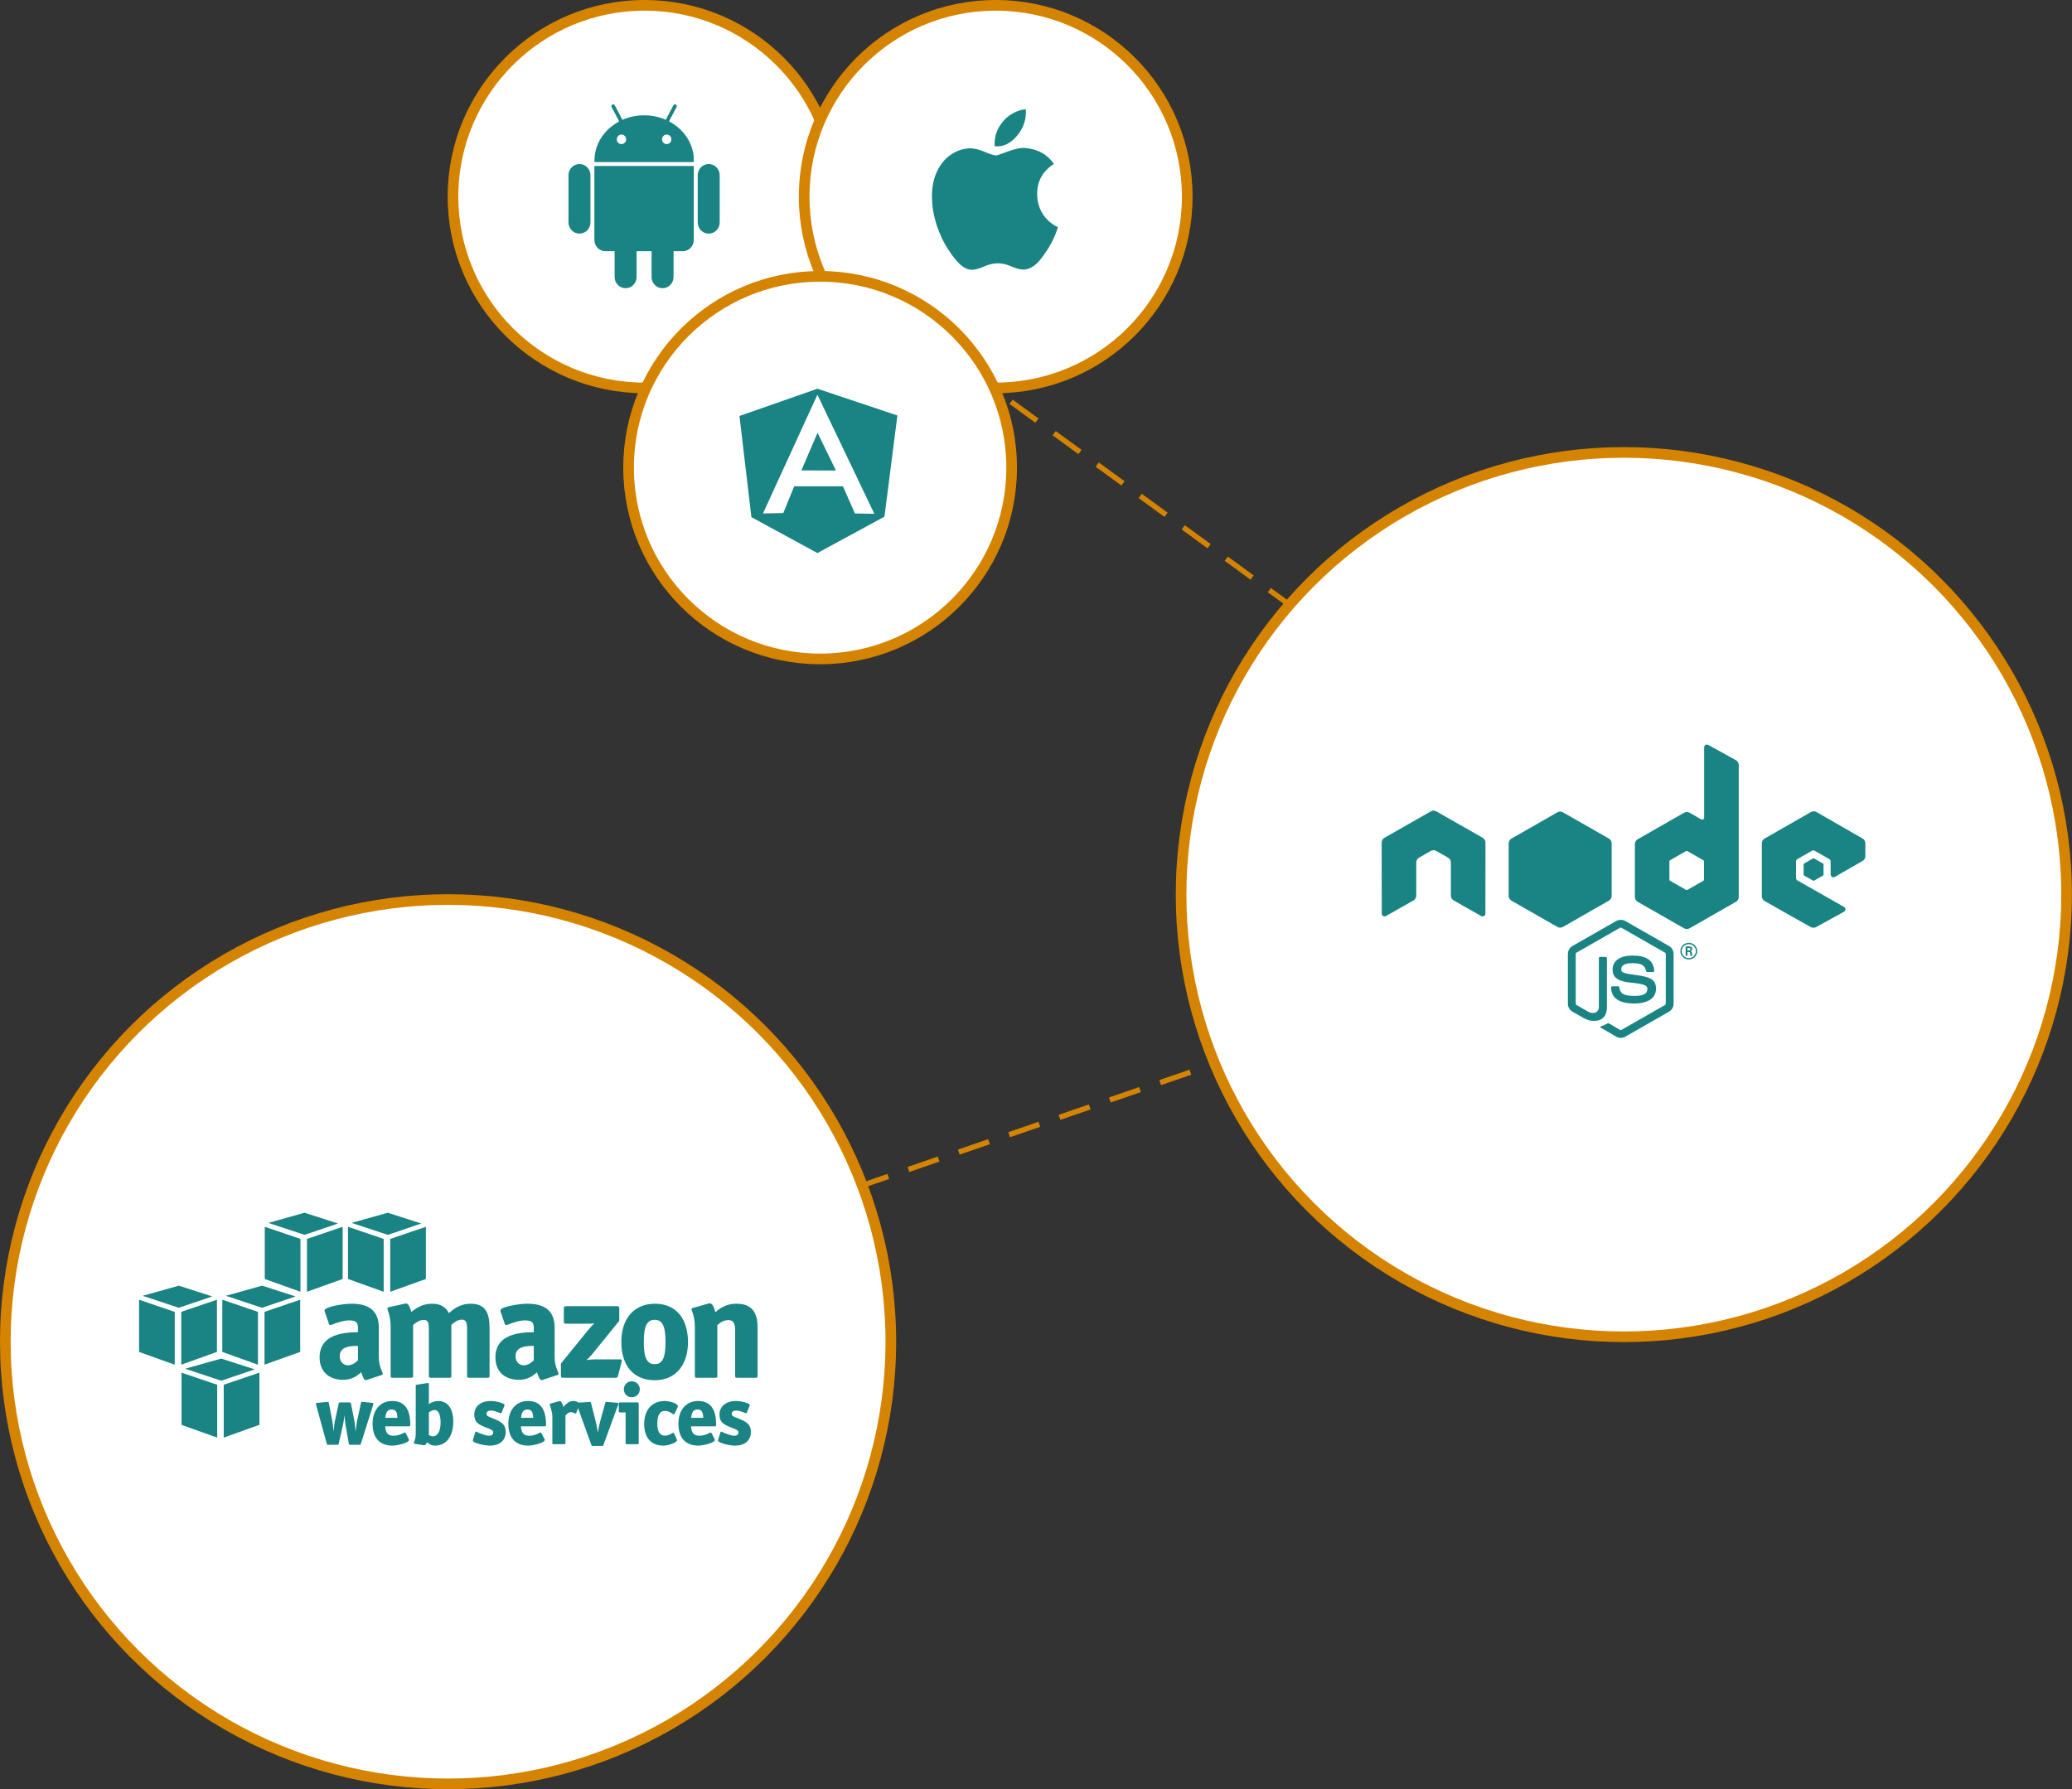 <?xml version="1.0" encoding="UTF-8"?>
<svg width="389px" height="336px" viewBox="0 0 389 336" version="1.1" xmlns="http://www.w3.org/2000/svg" xmlns:xlink="http://www.w3.org/1999/xlink">
    <rect x="0" y="0" width="389" height="336" fill="#333333" stroke="none"/>
    <!-- Generator: Sketch 42 (36781) - http://www.bohemiancoding.com/sketch -->
    <title>scheme</title>
    <desc>Created with Sketch.</desc>
    <defs></defs>
    <g id="Homepage" stroke="none" stroke-width="1" fill="none" fill-rule="evenodd">
        <g id="Tablet-Portrait" transform="translate(-189, -3451)">
            <g id="our-tech-stack" transform="translate(0, 3288)">
                <g id="scheme" transform="translate(190, 164)">
                    <path d="M307.092,171.143 L53.106,258.79" id="Line" stroke="#D48400" stroke-linecap="square" stroke-dasharray="5"></path>
                    <path d="M181.155,68.851 L316.327,167.452" id="Line" stroke="#D48400" stroke-linecap="square" stroke-dasharray="5"></path>
                    <g id="2" transform="translate(220.737, 83.957)">
                        <ellipse id="Oval-4-Copy-3" stroke="#D48400" stroke-width="2" fill="#FFFFFF" cx="83.123" cy="83.034" rx="83.123" ry="83.034"></ellipse>
                        <g id="node-js-logo" transform="translate(37.659, 54.694)" fill="#1A8383">
                            <path d="M44.883,55.241 C44.584,55.241 44.285,55.163 44.024,55.012 L41.285,53.408 C40.877,53.182 41.076,53.102 41.211,53.055 C41.756,52.867 41.867,52.824 42.449,52.496 C42.51,52.464 42.59,52.476 42.652,52.513 L44.756,53.749 C44.832,53.792 44.94,53.792 45.01,53.749 L53.211,49.062 C53.287,49.018 53.336,48.931 53.336,48.841 L53.336,39.471 C53.336,39.379 53.287,39.293 53.209,39.246 L45.012,34.563 C44.935,34.519 44.835,34.519 44.759,34.563 L36.564,39.247 C36.484,39.293 36.433,39.382 36.433,39.471 L36.433,48.841 C36.433,48.931 36.484,49.016 36.563,49.06 L38.809,50.345 C40.028,50.948 40.775,50.237 40.775,49.523 L40.775,40.27 C40.775,40.139 40.881,40.035 41.013,40.035 L42.053,40.035 C42.183,40.035 42.29,40.139 42.29,40.27 L42.29,49.523 C42.29,51.134 41.405,52.057 39.862,52.057 C39.388,52.057 39.015,52.057 37.973,51.549 L35.823,50.323 C35.292,50.019 34.962,49.451 34.962,48.841 L34.962,39.471 C34.962,38.861 35.292,38.293 35.823,37.99 L44.024,33.298 C44.542,33.006 45.232,33.006 45.747,33.298 L53.947,37.99 C54.478,38.294 54.808,38.861 54.808,39.471 L54.808,48.841 C54.808,49.451 54.478,50.017 53.947,50.323 L45.747,55.012 C45.485,55.163 45.187,55.241 44.883,55.241 Z M47.417,48.784 C43.828,48.784 43.076,47.152 43.076,45.784 C43.076,45.654 43.182,45.55 43.313,45.55 L44.373,45.55 C44.492,45.55 44.591,45.635 44.609,45.749 C44.769,46.817 45.246,47.357 47.417,47.357 C49.144,47.357 49.879,46.97 49.879,46.063 C49.879,45.539 49.671,45.151 46.986,44.891 C44.742,44.67 43.355,44.18 43.355,42.402 C43.355,40.763 44.749,39.786 47.087,39.786 C49.715,39.786 51.015,40.689 51.18,42.627 C51.186,42.693 51.162,42.758 51.117,42.807 C51.072,42.854 51.009,42.882 50.943,42.882 L49.879,42.882 C49.769,42.882 49.671,42.804 49.649,42.699 C49.393,41.574 48.772,41.214 47.087,41.214 C45.201,41.214 44.982,41.866 44.982,42.353 C44.982,42.943 45.241,43.116 47.788,43.449 C50.308,43.779 51.505,44.246 51.505,46.001 C51.505,47.77 50.015,48.784 47.417,48.784 Z M59.241,38.954 C59.241,39.816 58.53,40.52 57.661,40.52 C56.799,40.52 56.08,39.824 56.08,38.954 C56.08,38.068 56.817,37.389 57.661,37.389 C58.514,37.389 59.241,38.068 59.241,38.954 Z M56.336,38.95 C56.336,39.679 56.93,40.267 57.657,40.267 C58.393,40.267 58.987,39.667 58.987,38.95 C58.987,38.221 58.385,37.642 57.657,37.642 C56.938,37.642 56.336,38.213 56.336,38.95 Z M57.067,38.076 L57.678,38.076 C57.887,38.076 58.297,38.076 58.297,38.541 C58.297,38.863 58.088,38.93 57.962,38.971 C58.205,38.987 58.221,39.145 58.255,39.369 C58.271,39.509 58.297,39.75 58.347,39.832 L57.971,39.832 C57.962,39.75 57.904,39.302 57.904,39.278 C57.879,39.178 57.845,39.128 57.72,39.128 L57.41,39.128 L57.41,39.832 L57.067,39.832 L57.067,38.076 Z M57.402,38.847 L57.678,38.847 C57.904,38.847 57.946,38.689 57.946,38.598 C57.946,38.358 57.778,38.358 57.686,38.358 L57.402,38.358 L57.402,38.847 Z M19.489,18.572 L19.472,31.915 C19.472,32.1 19.371,32.273 19.211,32.364 C19.05,32.46 18.848,32.46 18.686,32.364 L13.52,29.434 C13.195,29.244 12.994,28.904 12.994,28.531 L12.994,22.298 C12.994,21.927 12.794,21.582 12.468,21.399 L10.269,20.144 C10.11,20.049 9.926,20.004 9.747,20.004 C9.564,20.004 9.384,20.049 9.22,20.144 L7.02,21.399 C6.695,21.582 6.496,21.927 6.496,22.298 L6.496,28.531 C6.496,28.904 6.297,29.242 5.97,29.434 L0.803,32.364 C0.642,32.46 0.443,32.46 0.281,32.364 C0.116,32.273 0.019,32.1 0.019,31.915 L0,18.572 C0,18.198 0.202,17.855 0.526,17.669 L9.22,12.713 C9.37,12.628 9.535,12.584 9.701,12.577 L9.791,12.577 C9.957,12.584 10.122,12.628 10.269,12.713 L18.963,17.669 C19.29,17.855 19.489,18.198 19.489,18.572 Z M61.324,0.231 L66.499,3.091 C66.832,3.275 67.038,3.622 67.038,3.999 L67.038,28.787 C67.038,29.159 66.838,29.501 66.513,29.689 L57.814,34.662 C57.489,34.849 57.089,34.849 56.764,34.662 L48.066,29.689 C47.741,29.501 47.541,29.159 47.541,28.787 L47.541,18.843 C47.541,18.472 47.741,18.128 48.067,17.943 L56.764,12.972 C57.089,12.786 57.489,12.786 57.814,12.971 L59.991,14.213 C60.105,14.279 60.246,14.279 60.359,14.213 C60.472,14.149 60.542,14.028 60.542,13.899 L60.542,0.685 C60.542,0.5 60.641,0.33 60.802,0.237 C60.962,0.144 61.161,0.141 61.324,0.231 Z M60.517,25.52 L60.517,22.105 C60.517,22.012 60.467,21.927 60.385,21.88 L57.399,20.172 C57.318,20.125 57.218,20.125 57.137,20.172 L54.15,21.88 C54.069,21.927 54.019,22.012 54.019,22.105 L54.019,25.52 C54.019,25.613 54.069,25.699 54.15,25.745 L57.137,27.45 C57.218,27.495 57.318,27.495 57.399,27.45 L60.385,25.745 C60.467,25.699 60.517,25.613 60.517,25.52 Z M80.989,21.55 C81.051,21.515 81.128,21.515 81.19,21.55 L82.86,22.504 C82.922,22.539 82.961,22.605 82.961,22.677 L82.961,24.585 C82.961,24.656 82.922,24.723 82.86,24.758 L81.19,25.712 C81.128,25.747 81.051,25.747 80.989,25.712 L79.321,24.758 C79.259,24.723 79.22,24.656 79.22,24.585 L79.22,22.677 C79.22,22.605 79.259,22.539 79.321,22.504 L80.989,21.55 Z M32.992,12.888 C33.154,12.795 33.333,12.75 33.514,12.75 C33.693,12.75 33.873,12.795 34.035,12.888 L42.661,17.818 C42.984,18.003 43.182,18.343 43.182,18.713 L43.182,28.579 C43.182,28.949 42.984,29.289 42.662,29.473 L34.035,34.407 C33.712,34.592 33.314,34.592 32.992,34.407 L24.367,29.473 C24.045,29.289 23.847,28.949 23.847,28.579 L23.847,18.712 C23.847,18.343 24.045,18.003 24.368,17.818 L32.992,12.888 Z M90.286,22.015 L85.078,25.013 C84.916,25.107 84.715,25.108 84.552,25.014 C84.39,24.922 84.289,24.75 84.289,24.564 L84.289,22.113 C84.289,21.926 84.189,21.754 84.026,21.663 L81.302,20.107 C81.14,20.014 80.94,20.014 80.777,20.107 L78.054,21.663 C77.891,21.754 77.791,21.926 77.791,22.113 L77.791,25.227 C77.791,25.414 77.892,25.586 78.056,25.68 L86.805,30.652 C86.97,30.746 87.07,30.919 87.069,31.107 C87.068,31.294 86.965,31.467 86.799,31.558 L81.572,34.434 C81.252,34.611 80.861,34.609 80.543,34.429 L71.902,29.553 C71.574,29.368 71.371,29.023 71.371,28.65 L71.371,18.709 C71.371,18.336 71.571,17.993 71.897,17.808 L80.591,12.837 C80.917,12.651 81.319,12.651 81.644,12.838 L90.285,17.807 C90.61,17.993 90.808,18.336 90.808,18.707 L90.808,21.116 C90.808,21.487 90.61,21.83 90.286,22.015 Z"></path>
                        </g>
                    </g>
                    <g id="3" transform="translate(0, 167.913)">
                        <ellipse id="Oval-4-Copy-4" stroke="#D48400" stroke-width="2" fill="#FFFFFF" cx="83.123" cy="83.034" rx="83.123" ry="83.034"></ellipse>
                        <g id="amazon-logo" transform="translate(25.106, 58.112)" fill="#1A8383">
                            <path d="M82.419,37.395 L82.102,38.245 C82.07,38.341 82.022,38.404 81.942,38.404 C81.734,38.404 81.494,38.15 81.095,38.15 C80.759,38.15 80.504,38.293 80.056,38.769 L80.056,43.912 C80.056,44.166 80.04,44.166 79.801,44.166 L77.835,44.166 C77.611,44.166 77.595,44.166 77.595,43.912 L77.595,39.039 C77.595,37.928 77.116,37.023 77.116,36.69 C77.116,36.626 77.148,36.563 77.26,36.531 L78.794,36.118 C78.89,36.087 78.938,36.071 79.018,36.071 C79.257,36.071 79.465,36.483 79.657,37.166 C80.392,36.436 80.743,36.055 81.558,36.055 C81.934,36.055 82.288,36.167 82.524,36.363 L84.631,36.23 C84.775,36.23 84.822,36.261 84.854,36.436 L85.749,39.96 C85.861,40.42 86.005,41.182 86.133,41.96 C86.261,41.214 86.42,40.42 86.548,39.96 L87.523,36.436 C87.571,36.261 87.603,36.214 87.699,36.214 C87.731,36.214 87.779,36.23 87.842,36.23 L89.76,36.388 C89.936,36.404 90,36.436 90,36.531 C90,36.579 90,36.642 89.968,36.706 L87.203,44.261 C87.139,44.452 87.107,44.483 86.9,44.483 L85.19,44.483 C84.998,44.483 84.966,44.452 84.902,44.261 L82.419,37.395 Z M14.671,42.933 L7.974,40.534 L7.974,30.731 L14.671,33.01 L14.671,42.933 Z M15.899,42.933 L15.899,33.01 L22.597,30.731 L22.597,40.534 L15.899,42.933 Z M8.662,29.998 L15.44,28.093 L21.725,30.117 L15.44,32.248 L8.662,29.998 Z M0,26.84 L0,17.037 L6.698,19.316 L6.698,29.239 L0,26.84 Z M7.926,29.239 L7.926,19.316 L14.623,17.037 L14.623,26.84 L7.926,29.239 Z M0.688,16.304 L7.467,14.399 L13.752,16.422 L7.467,18.553 L0.688,16.304 Z M22.325,29.239 L15.628,26.84 L15.628,17.037 L22.325,19.316 L22.325,29.239 Z M23.553,29.239 L23.553,19.316 L30.251,17.037 L30.251,26.84 L23.553,29.239 Z M16.316,16.304 L23.094,14.399 L29.38,16.422 L23.094,18.553 L16.316,16.304 Z M30.299,15.544 L23.601,13.145 L23.601,3.343 L30.299,5.621 L30.299,15.544 Z M31.527,15.544 L31.527,5.621 L38.224,3.343 L38.224,13.145 L31.527,15.544 Z M31.068,0.704 L37.353,2.728 L31.068,4.859 L24.29,2.609 L31.068,0.704 Z M45.926,15.544 L39.229,13.145 L39.229,3.343 L45.926,5.621 L45.926,15.544 Z M47.155,15.544 L47.155,5.621 L53.852,3.343 L53.852,13.145 L47.155,15.544 Z M46.696,0.704 L52.98,2.728 L46.696,4.859 L39.917,2.609 L46.696,0.704 Z M45.672,30.66 C45.727,30.742 45.754,30.851 45.754,30.933 C45.754,31.041 45.699,31.123 45.535,31.177 L42.988,32.021 C42.851,32.075 42.686,32.13 42.577,32.13 C42.248,32.13 42.056,31.694 41.7,30.66 C40.632,31.64 39.618,32.075 38.304,32.075 C35.564,32.075 33.893,30.443 33.893,27.858 C33.893,24.348 36.852,23.15 40.878,23.15 L41.098,23.15 L41.098,22.361 C41.098,21.327 40.824,20.919 39.399,20.919 C38.577,20.919 37.482,21.219 36.167,21.736 C36.085,21.79 36.003,21.79 35.92,21.79 C35.811,21.79 35.701,21.736 35.646,21.545 L34.88,19.341 C34.825,19.232 34.825,19.151 34.825,19.069 C34.825,18.361 38.276,17.79 39.92,17.79 C43.316,17.79 45.015,19.259 45.015,22.28 L45.015,27.559 C45.015,29.11 45.316,29.844 45.672,30.66 Z M41.098,28.402 L41.098,25.708 L40.851,25.708 C38.55,25.708 37.674,26.416 37.674,27.667 C37.674,28.674 38.358,29.354 39.207,29.354 C39.838,29.354 40.495,29.028 41.098,28.402 Z M65.805,31.177 C65.805,31.64 65.778,31.694 65.34,31.694 L62.053,31.694 C61.642,31.694 61.587,31.667 61.587,31.177 L61.587,22.443 C61.587,21.273 61.313,20.783 60.628,20.783 C59.943,20.783 59.423,21.055 58.629,21.763 L58.629,31.177 C58.629,31.64 58.629,31.694 58.218,31.694 L54.876,31.694 C54.438,31.694 54.41,31.64 54.41,31.177 L54.41,22.579 C54.41,21.273 54.218,20.838 53.451,20.838 C52.794,20.838 52.246,21.11 51.452,21.763 L51.452,31.177 C51.452,31.64 51.424,31.694 50.959,31.694 L47.699,31.694 C47.261,31.694 47.233,31.64 47.233,31.177 L47.233,22.225 C47.233,20.838 47.042,19.967 46.713,19.069 C46.658,18.933 46.631,18.797 46.631,18.715 C46.631,18.579 46.686,18.497 46.905,18.443 L49.836,17.79 C49.945,17.763 50.055,17.736 50.137,17.736 C50.466,17.736 50.822,18.253 51.123,19.341 C52.383,18.307 53.506,17.79 55.095,17.79 C56.519,17.79 57.642,18.416 58.163,19.559 C59.505,18.361 60.71,17.79 62.272,17.79 C65.121,17.79 65.805,19.613 65.805,22.443 L65.805,31.177 Z M78.68,30.66 C78.735,30.742 78.762,30.851 78.762,30.933 C78.762,31.041 78.707,31.123 78.543,31.177 L75.995,32.021 C75.858,32.075 75.694,32.13 75.584,32.13 C75.256,32.13 75.064,31.694 74.708,30.66 C73.64,31.64 72.626,32.075 71.311,32.075 C68.572,32.075 66.901,30.443 66.901,27.858 C66.901,24.348 69.859,23.15 73.886,23.15 L74.105,23.15 L74.105,22.361 C74.105,21.327 73.831,20.919 72.407,20.919 C71.585,20.919 70.489,21.219 69.175,21.736 C69.092,21.79 69.01,21.79 68.928,21.79 C68.819,21.79 68.709,21.736 68.654,21.545 L67.887,19.341 C67.832,19.232 67.832,19.151 67.832,19.069 C67.832,18.361 71.284,17.79 72.927,17.79 C76.324,17.79 78.022,19.259 78.022,22.28 L78.022,27.559 C78.022,29.11 78.324,29.844 78.68,30.66 Z M74.105,28.402 L74.105,25.708 L73.859,25.708 C71.558,25.708 70.681,26.416 70.681,27.667 C70.681,28.674 71.366,29.354 72.215,29.354 C72.845,29.354 73.503,29.028 74.105,28.402 Z M90.568,28.81 L89.911,31.368 C89.828,31.667 89.664,31.694 89.39,31.694 L79.666,31.694 C79.255,31.694 79.2,31.64 79.2,31.232 L79.2,29.028 L84.103,22.987 C84.624,22.361 85.199,21.681 85.528,21.463 C85.09,21.545 84.651,21.545 83.72,21.545 L80.241,21.545 C79.803,21.545 79.748,21.491 79.748,21.055 L79.748,18.742 C79.748,18.334 79.83,18.253 80.241,18.253 L89.691,18.253 C90.075,18.253 90.157,18.334 90.157,18.742 L90.157,21.001 L85.227,27.069 C84.816,27.586 84.323,28.13 83.939,28.375 C84.377,28.293 85.007,28.239 85.555,28.239 L90.239,28.239 C90.513,28.239 90.623,28.293 90.623,28.484 C90.623,28.565 90.595,28.674 90.568,28.81 Z M103.059,25.001 C103.059,29.3 100.731,32.157 96.841,32.157 C92.814,32.157 90.541,29.409 90.541,24.946 C90.541,20.62 92.896,17.79 96.868,17.79 C100.813,17.79 103.059,20.593 103.059,25.001 Z M98.84,24.974 C98.84,21.899 98.21,20.81 96.813,20.81 C95.416,20.81 94.759,21.872 94.759,25.001 C94.759,28.076 95.416,29.137 96.813,29.137 C98.21,29.137 98.84,28.048 98.84,24.974 Z M116.125,31.259 C116.125,31.64 116.07,31.694 115.714,31.694 L112.345,31.694 C111.934,31.694 111.907,31.64 111.907,31.259 L111.907,22.661 C111.907,21.436 111.523,20.865 110.647,20.865 C109.962,20.865 109.387,21.11 108.565,21.79 L108.565,31.286 C108.565,31.64 108.565,31.694 108.126,31.694 L104.757,31.694 C104.374,31.694 104.346,31.64 104.346,31.286 L104.346,22.225 C104.346,20.865 104.1,19.858 103.798,19.123 C103.744,19.014 103.716,18.906 103.716,18.824 C103.716,18.688 103.798,18.634 103.99,18.579 L106.784,17.79 C106.921,17.736 107.058,17.708 107.168,17.708 C107.551,17.708 107.88,18.225 108.209,19.368 C109.469,18.253 110.701,17.79 112.153,17.79 C114.92,17.79 116.125,19.287 116.125,22.225 L116.125,31.259 Z M43.965,36.737 L41.648,44.071 C41.584,44.277 41.552,44.277 41.344,44.277 L39.682,44.277 C39.459,44.277 39.411,44.261 39.379,44.055 L38.74,40.356 C38.66,39.896 38.612,39.182 38.564,38.722 C38.516,39.214 38.42,39.896 38.324,40.356 L37.493,44.055 C37.445,44.277 37.413,44.277 37.206,44.277 L35.528,44.277 C35.32,44.277 35.288,44.277 35.24,44.071 L33.227,36.737 C33.211,36.674 33.195,36.626 33.195,36.579 C33.195,36.483 33.259,36.42 33.451,36.404 L35.448,36.214 C35.56,36.214 35.592,36.245 35.624,36.42 L36.279,39.801 C36.391,40.388 36.471,41.214 36.534,41.833 C36.614,41.023 36.662,40.325 36.742,39.928 L37.477,36.563 C37.525,36.357 37.541,36.325 37.749,36.325 L39.507,36.325 C39.714,36.325 39.746,36.372 39.794,36.579 L40.433,39.833 C40.513,40.245 40.577,40.975 40.657,41.833 C40.769,40.896 40.849,40.182 40.945,39.737 L41.664,36.42 C41.696,36.261 41.744,36.198 41.871,36.198 C41.903,36.198 41.935,36.214 41.983,36.214 L43.757,36.404 C43.933,36.42 43.997,36.468 43.997,36.563 C43.997,36.61 43.981,36.658 43.965,36.737 Z M50.92,40.499 C50.92,40.785 50.824,40.817 50.568,40.817 L46.206,40.817 C46.27,42.039 46.765,42.579 47.74,42.579 C48.523,42.579 49.082,42.372 49.706,42.039 C49.769,42.007 49.833,41.975 49.881,41.975 C49.961,41.975 50.025,42.023 50.089,42.134 L50.632,43.214 C50.664,43.261 50.68,43.309 50.68,43.356 C50.68,43.944 48.363,44.436 47.612,44.436 C45.12,44.436 43.841,42.928 43.841,40.309 C43.841,37.801 45.247,36.055 47.532,36.055 C49.849,36.055 50.92,37.595 50.92,40.499 Z M48.507,39.214 C48.459,38.039 48.156,37.658 47.437,37.658 C46.686,37.658 46.382,38.055 46.222,39.214 L48.507,39.214 Z M58.994,39.975 C58.994,42.753 57.604,44.436 55.59,44.436 C54.967,44.436 54.568,44.245 54.04,43.801 C53.817,44.309 53.721,44.372 53.545,44.372 C53.481,44.372 53.465,44.356 53.337,44.34 L51.755,44.087 C51.644,44.071 51.58,44.007 51.58,43.928 C51.58,43.88 51.596,43.833 51.628,43.769 C51.835,43.277 51.947,42.912 51.947,42.055 L51.947,33.293 C51.947,33.087 51.947,33.023 52.171,32.992 L54.104,32.69 C54.152,32.69 54.216,32.674 54.248,32.674 C54.376,32.674 54.408,32.738 54.408,32.944 L54.408,36.626 C55.015,36.23 55.542,36.055 56.134,36.055 C58.019,36.055 58.994,37.547 58.994,39.975 Z M56.613,40.087 C56.613,38.515 56.15,37.753 55.494,37.753 C55.175,37.753 54.871,37.864 54.408,38.198 L54.408,42.436 C54.648,42.594 54.951,42.69 55.191,42.69 C56.022,42.69 56.613,41.769 56.613,40.087 Z M68.83,41.88 C68.83,43.515 67.616,44.436 65.906,44.436 C64.755,44.436 62.662,43.928 62.662,43.483 C62.662,43.42 62.678,43.356 62.71,43.261 L63.11,41.96 C63.141,41.864 63.189,41.817 63.269,41.817 C63.317,41.817 63.381,41.833 63.429,41.864 C64.084,42.182 65.107,42.579 65.714,42.579 C66.193,42.579 66.497,42.372 66.497,41.96 C66.497,41.547 66.146,41.42 65.267,41.087 C63.605,40.436 62.934,40.007 62.934,38.595 C62.934,37.023 64.244,36.055 65.986,36.055 C67.04,36.055 68.622,36.468 68.622,36.817 C68.622,36.864 68.606,36.928 68.574,36.991 L68.079,38.214 C68.031,38.309 67.999,38.356 67.935,38.356 C67.903,38.356 67.855,38.341 67.791,38.325 C67.248,38.103 66.593,37.849 66.114,37.849 C65.602,37.849 65.235,38.023 65.235,38.452 C65.235,38.864 65.538,38.976 66.289,39.261 C68.191,39.991 68.83,40.515 68.83,41.88 Z M76.408,40.499 C76.408,40.785 76.313,40.817 76.057,40.817 L71.695,40.817 C71.759,42.039 72.254,42.579 73.229,42.579 C74.012,42.579 74.571,42.372 75.194,42.039 C75.258,42.007 75.322,41.975 75.37,41.975 C75.45,41.975 75.514,42.023 75.578,42.134 L76.121,43.214 C76.153,43.261 76.169,43.309 76.169,43.356 C76.169,43.944 73.852,44.436 73.101,44.436 C70.608,44.436 69.33,42.928 69.33,40.309 C69.33,37.801 70.736,36.055 73.021,36.055 C75.338,36.055 76.408,37.595 76.408,40.499 Z M73.996,39.214 C73.948,38.039 73.644,37.658 72.925,37.658 C72.174,37.658 71.87,38.055 71.711,39.214 L73.996,39.214 Z M94.015,33.849 C93.999,34.658 93.376,35.357 92.497,35.357 C91.65,35.357 91.011,34.658 91.011,33.849 C91.011,33.055 91.65,32.357 92.513,32.357 C93.36,32.357 94.015,33.055 94.015,33.849 Z M93.807,43.928 C93.807,44.166 93.791,44.166 93.551,44.166 L91.618,44.166 C91.394,44.166 91.346,44.15 91.346,43.928 L91.346,38.198 L90.324,38.198 C90.116,38.198 90.068,38.15 90.068,37.944 L90.068,36.579 C90.068,36.357 90.116,36.325 90.324,36.325 L93.551,36.325 C93.775,36.325 93.807,36.357 93.807,36.579 L93.807,43.928 Z M101.114,37.23 L100.539,38.436 C100.491,38.531 100.459,38.563 100.395,38.563 C100.347,38.563 100.267,38.531 100.203,38.483 C99.628,38.103 99.245,37.912 98.733,37.912 C97.87,37.912 97.295,38.579 97.295,40.293 C97.295,41.944 97.854,42.563 98.749,42.563 C99.229,42.563 99.644,42.372 100.075,42.102 C100.155,42.039 100.235,42.023 100.283,42.023 C100.347,42.023 100.411,42.071 100.459,42.182 L100.954,43.261 C100.986,43.325 101.002,43.372 101.002,43.42 C101.002,43.848 99.388,44.436 98.462,44.436 C96.097,44.436 94.834,42.896 94.834,40.388 C94.834,37.753 96.256,36.055 98.717,36.055 C99.468,36.055 101.162,36.483 101.162,37.039 C101.162,37.087 101.146,37.15 101.114,37.23 Z M108.341,40.499 C108.341,40.785 108.245,40.817 107.989,40.817 L103.627,40.817 C103.691,42.039 104.187,42.579 105.161,42.579 C105.944,42.579 106.503,42.372 107.127,42.039 C107.191,42.007 107.254,41.975 107.302,41.975 C107.382,41.975 107.446,42.023 107.51,42.134 L108.053,43.214 C108.085,43.261 108.101,43.309 108.101,43.356 C108.101,43.944 105.784,44.436 105.033,44.436 C102.541,44.436 101.262,42.928 101.262,40.309 C101.262,37.801 102.669,36.055 104.954,36.055 C107.27,36.055 108.341,37.595 108.341,40.499 Z M105.928,39.214 C105.88,38.039 105.577,37.658 104.858,37.658 C104.107,37.658 103.803,38.055 103.643,39.214 L105.928,39.214 Z M114.865,41.88 C114.865,43.515 113.651,44.436 111.941,44.436 C110.79,44.436 108.697,43.928 108.697,43.483 C108.697,43.42 108.713,43.356 108.745,43.261 L109.145,41.96 C109.176,41.864 109.224,41.817 109.304,41.817 C109.352,41.817 109.416,41.833 109.464,41.864 C110.119,42.182 111.142,42.579 111.749,42.579 C112.228,42.579 112.532,42.372 112.532,41.96 C112.532,41.547 112.181,41.42 111.302,41.087 C109.64,40.436 108.969,40.007 108.969,38.595 C108.969,37.023 110.279,36.055 112.021,36.055 C113.075,36.055 114.657,36.468 114.657,36.817 C114.657,36.864 114.641,36.928 114.609,36.991 L114.114,38.214 C114.066,38.309 114.034,38.356 113.97,38.356 C113.938,38.356 113.89,38.341 113.826,38.325 C113.283,38.103 112.628,37.849 112.149,37.849 C111.637,37.849 111.27,38.023 111.27,38.452 C111.27,38.864 111.573,38.976 112.324,39.261 C114.226,39.991 114.865,40.515 114.865,41.88 Z"></path>
                        </g>
                    </g>
                    <g id="1" transform="translate(84.046, 0)">
                        <ellipse id="Oval-4-Copy-2" stroke="#D48400" stroke-width="2" fill="#FFFFFF" cx="35.96" cy="35.922" rx="35.96" ry="35.922"></ellipse>
                        <g id="android-logo" transform="translate(21.682, 18.231)" fill="#1A8383">
                            <path d="M2.062,11.57 C3.201,11.57 4.124,12.513 4.124,13.677 L4.124,17.261 L4.124,18.947 L4.124,22.531 C4.124,23.694 3.201,24.638 2.062,24.638 C0.923,24.638 0,23.694 4.64467092e-06,22.531 L4.64467092e-06,18.947 L4.64467092e-06,17.261 L4.64467092e-06,13.677 C0,12.513 0.923,11.57 2.062,11.57 Z M28.387,13.677 L28.387,17.261 L28.387,18.947 L28.387,22.531 C28.386,23.694 27.463,24.638 26.325,24.638 C25.186,24.638 24.263,23.694 24.263,22.531 L24.263,22.531 L24.263,18.947 L24.263,17.261 L24.263,13.677 L24.263,13.677 C24.263,12.513 25.186,11.57 26.325,11.57 C27.463,11.57 28.386,12.513 28.387,13.677 Z M4.965,11.938 L23.49,11.938 L23.524,11.938 L23.524,25.833 C23.524,26.992 22.596,27.941 21.462,27.941 L19.724,27.941 L19.724,29.199 L19.724,32.783 C19.724,33.947 18.801,34.89 17.662,34.89 C16.524,34.89 15.601,33.947 15.6,32.783 L15.6,29.199 L15.6,27.941 L12.787,27.941 L12.787,29.199 L12.787,32.783 C12.786,33.947 11.863,34.89 10.725,34.89 C9.586,34.89 8.663,33.947 8.663,32.783 L8.663,29.199 L8.663,27.941 L6.925,27.941 C5.791,27.941 4.863,26.992 4.863,25.833 L4.863,11.938 L4.965,11.938 Z M23.507,11.201 L4.886,11.201 C4.883,11.105 4.88,11.008 4.88,10.912 C4.88,10.265 4.96,9.636 5.11,9.031 C5.689,6.701 7.321,4.734 9.526,3.566 L8.095,0.867 C8.007,0.701 8.068,0.493 8.23,0.403 C8.393,0.313 8.596,0.374 8.685,0.541 L10.132,3.271 C11.364,2.725 12.748,2.419 14.211,2.419 C15.662,2.419 17.036,2.721 18.261,3.259 L19.702,0.541 C19.791,0.374 19.994,0.313 20.157,0.403 C20.319,0.493 20.38,0.701 20.291,0.867 L18.868,3.551 C21.182,4.767 22.869,6.861 23.38,9.333 C23.437,9.612 23.48,9.896 23.507,10.184 L23.507,11.201 Z M9.949,6.036 C9.465,6.036 9.073,6.437 9.073,6.932 C9.073,7.427 9.465,7.828 9.949,7.828 C10.433,7.828 10.825,7.427 10.825,6.932 C10.825,6.437 10.433,6.036 9.949,6.036 Z M18.438,6.036 C17.954,6.036 17.561,6.437 17.561,6.932 C17.561,7.427 17.954,7.828 18.438,7.828 C18.922,7.828 19.314,7.427 19.314,6.932 C19.314,6.437 18.922,6.036 18.438,6.036 Z"></path>
                        </g>
                        <ellipse id="Oval-4" stroke="#D48400" stroke-width="2" fill="#FFFFFF" cx="101.888" cy="35.922" rx="35.96" ry="35.922"></ellipse>
                        <g id="ios-logo" transform="translate(89.413, 19.371)" fill="#1A8383">
                            <path d="M20.263,16.151 C20.282,18.043 20.931,19.635 22.208,20.923 C22.788,21.507 23.437,21.961 24.154,22.283 C24.076,22.525 23.998,22.761 23.921,22.992 C23.843,23.223 23.756,23.45 23.66,23.67 C23.446,24.215 23.21,24.727 22.947,25.21 C22.685,25.694 22.419,26.146 22.149,26.569 C21.76,27.152 21.408,27.657 21.088,28.078 C20.77,28.501 20.473,28.833 20.203,29.076 C19.428,29.82 18.595,30.213 17.704,30.252 C17.105,30.252 16.329,30.051 15.381,29.647 C14.529,29.267 13.705,29.076 12.911,29.076 C12.059,29.076 11.207,29.266 10.355,29.647 C9.443,30.051 8.709,30.261 8.148,30.282 C7.274,30.322 6.424,29.918 5.59,29.075 C5.01,28.529 4.331,27.664 3.557,26.477 C2.686,25.168 1.969,23.649 1.408,21.917 C0.807,20.107 0.508,18.295 0.508,16.483 C0.508,14.471 0.914,12.74 1.729,11.289 C2.367,10.123 3.219,9.201 4.285,8.527 C5.349,7.853 6.501,7.505 7.741,7.486 C8.477,7.486 9.369,7.706 10.414,8.149 C11.46,8.593 12.167,8.813 12.535,8.813 C12.709,8.813 13.494,8.553 14.89,8.03 C16.187,7.545 17.252,7.345 18.086,7.426 C20.429,7.648 22.201,8.644 23.401,10.415 C21.271,11.783 20.224,13.696 20.263,16.151 Z M16.601,4.979 C15.343,6.549 13.91,7.253 12.302,7.092 C12.284,6.992 12.273,6.895 12.273,6.803 L12.273,6.518 C12.273,5.068 12.796,3.711 13.842,2.441 C14.364,1.799 15.028,1.265 15.831,0.842 C16.636,0.42 17.395,0.189 18.113,0.148 C18.132,0.249 18.142,0.35 18.142,0.45 L18.142,0.752 C18.142,2.261 17.629,3.672 16.601,4.979 Z"></path>
                        </g>
                        <ellipse id="Oval-4-Copy" stroke="#D48400" stroke-width="2" fill="#FFFFFF" cx="68.924" cy="86.812" rx="35.96" ry="35.922"></ellipse>
                        <g id="angular-logo" transform="translate(53.505, 71.4)" fill="#1A8383">
                            <path d="M14.909,15.943 L11.895,15.943 L14.909,8.93 L14.909,15.943 Z M14.909,0.595 L14.909,1.716 L14.909,1.716 L4.693,24.015 L8.503,23.946 L10.551,18.919 L14.909,18.919 L14.909,31.452 L2.516,24.707 L0.278,5.711 L14.909,0.595 Z M18.387,15.948 L15.075,15.948 L14.909,15.943 L14.909,8.929 L14.936,8.866 L18.387,15.948 Z M14.909,1.716 L14.909,0.595 L29.929,5.621 L27.497,24.617 L14.909,31.452 L14.909,18.919 L14.919,18.914 L19.707,18.919 L21.95,24.016 L25.596,24.082 L14.909,1.717 L14.909,1.716 Z"></path>
                        </g>
                    </g>
                </g>
            </g>
        </g>
    </g>
</svg>